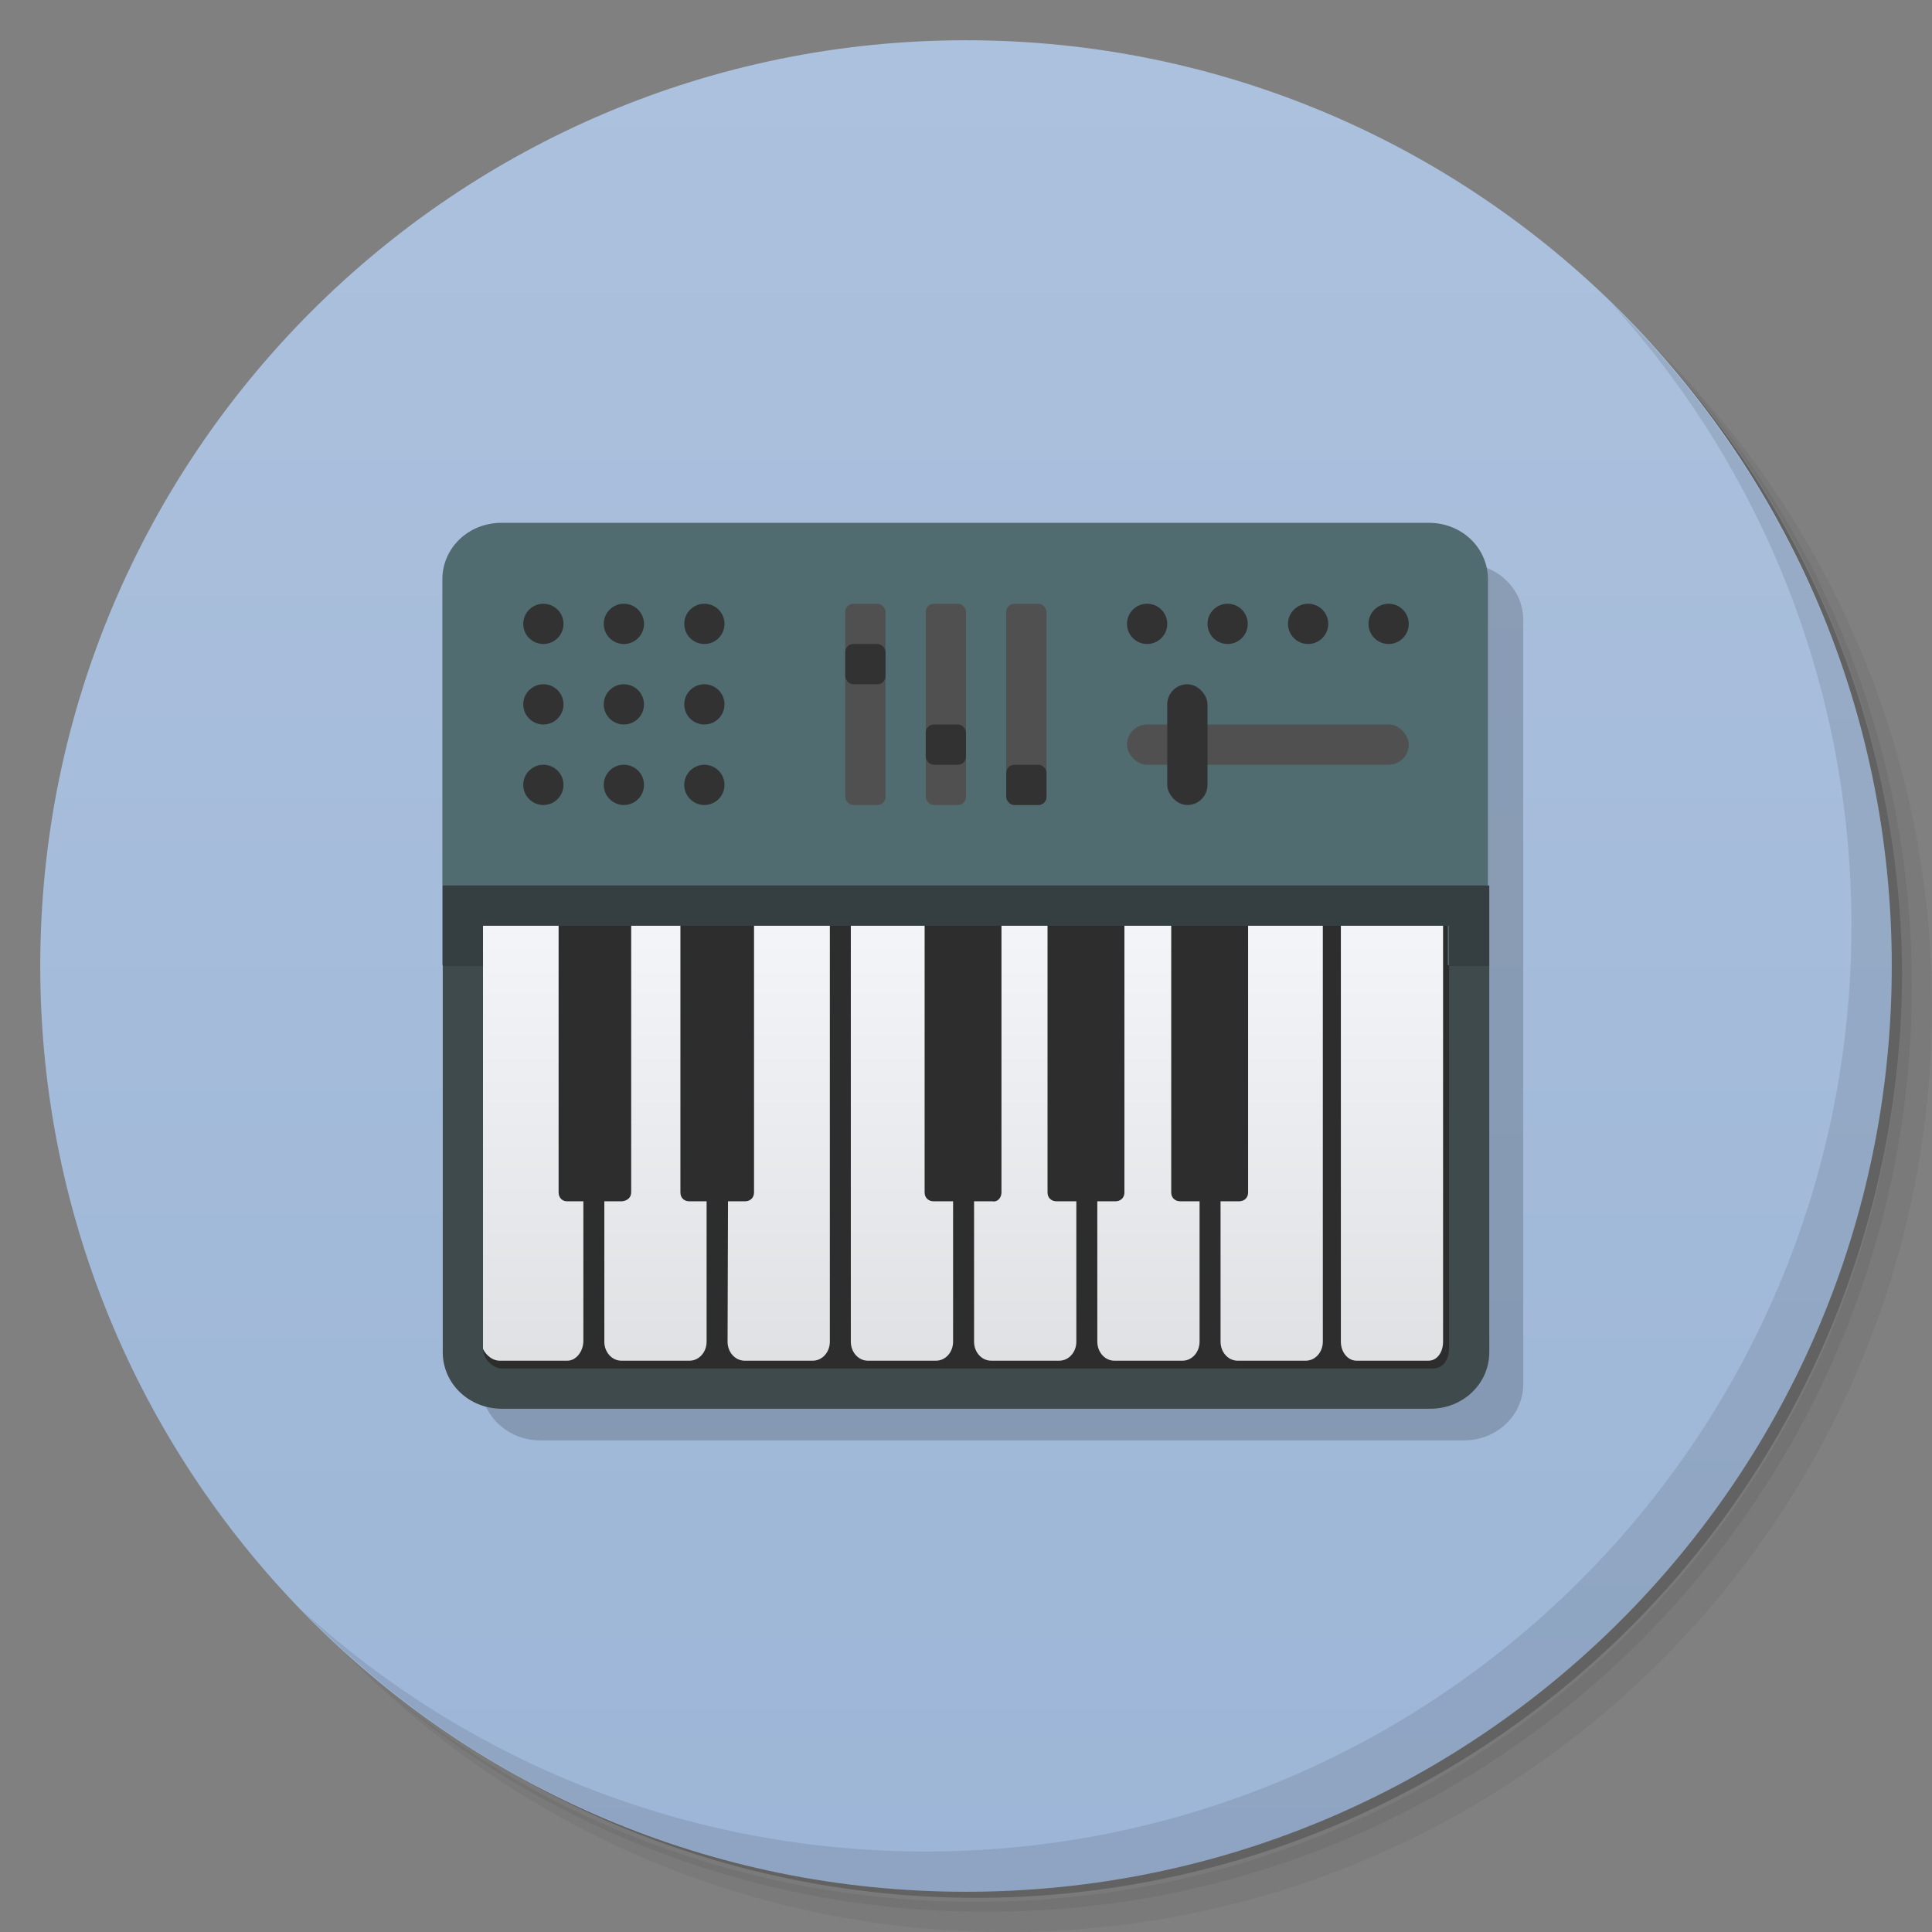 <?xml version="1.0" encoding="UTF-8" standalone="no"?>
<svg
   xmlns:dc="http://purl.org/dc/elements/1.1/"
   xmlns:cc="http://creativecommons.org/ns#"
   xmlns:rdf="http://www.w3.org/1999/02/22-rdf-syntax-ns#"
   xmlns:svg="http://www.w3.org/2000/svg"
   xmlns="http://www.w3.org/2000/svg"
   xmlns:xlink="http://www.w3.org/1999/xlink"
   xmlns:sodipodi="http://sodipodi.sourceforge.net/DTD/sodipodi-0.dtd"
   xmlns:inkscape="http://www.inkscape.org/namespaces/inkscape"
   viewBox="0 0 48 48"
   id="svg2"
   version="1.1"
   inkscape:version="0.91 r13725"
   sodipodi:docname="synthv1.svg">
  <rect x="0" y="0" width="48" height="48" fill="#808080" stroke="none"/>
  <sodipodi:namedview
     pagecolor="#ffffff"
     bordercolor="#666666"
     borderopacity="1"
     objecttolerance="10"
     gridtolerance="10"
     guidetolerance="10"
     inkscape:pageopacity="0"
     inkscape:pageshadow="2"
     inkscape:window-width="1366"
     inkscape:window-height="718"
     id="namedview71"
     showgrid="false"
     inkscape:zoom="32"
     inkscape:cx="25.102189"
     inkscape:cy="29.303301"
     inkscape:window-x="0"
     inkscape:window-y="25"
     inkscape:window-maximized="1"
     inkscape:current-layer="svg2"
     showguides="true">
    <inkscape:grid
       type="xygrid"
       id="grid4326" />
  </sodipodi:namedview>
  <defs
     id="defs4">
    <linearGradient
       id="linearGradient3764"
       x1="1"
       x2="47"
       gradientUnits="userSpaceOnUse"
       gradientTransform="matrix(0,-1,1,0,-1.5e-6,48)">
      <stop
         stop-color="#9db6d7"
         stop-opacity="1"
         id="stop7" />
      <stop
         offset="1"
         stop-color="#acc1dd"
         stop-opacity="1"
         id="stop9" />
    </linearGradient>
    <linearGradient
       inkscape:collect="always"
       xlink:href="#linearGradient2762"
       id="linearGradient4023"
       gradientUnits="userSpaceOnUse"
       gradientTransform="matrix(0.881,0,0,1.041,19.369,-48.865)"
       x1="307.78"
       y1="209.78"
       x2="307.78"
       y2="89.285" />
    <linearGradient
       id="linearGradient2762">
      <stop
         id="stop2764"
         stop-color="#dfe0e2"
         offset="0" />
      <stop
         id="stop2766"
         stop-color="#fafbff"
         offset="1" />
    </linearGradient>
    <linearGradient
       inkscape:collect="always"
       xlink:href="#linearGradient2762"
       id="linearGradient3217"
       gradientUnits="userSpaceOnUse"
       gradientTransform="matrix(0.81,0,0,1.041,105.378,-48.865)"
       x1="307.78"
       y1="209.78"
       x2="307.78"
       y2="89.285" />
    <linearGradient
       inkscape:collect="always"
       xlink:href="#linearGradient2762"
       id="linearGradient3798"
       gradientUnits="userSpaceOnUse"
       gradientTransform="matrix(0.881,0,0,1.041,19.369,-48.865)"
       x1="307.78"
       y1="209.78"
       x2="307.78"
       y2="89.285" />
    <linearGradient
       inkscape:collect="always"
       xlink:href="#linearGradient2762"
       id="linearGradient3800"
       gradientUnits="userSpaceOnUse"
       gradientTransform="matrix(0.881,0,0,1.041,19.369,-48.865)"
       x1="307.78"
       y1="209.78"
       x2="307.78"
       y2="89.285" />
    <linearGradient
       inkscape:collect="always"
       xlink:href="#linearGradient2762"
       id="linearGradient3802"
       gradientUnits="userSpaceOnUse"
       gradientTransform="matrix(0.881,0,0,1.041,19.369,-48.865)"
       x1="307.78"
       y1="209.78"
       x2="307.78"
       y2="89.285" />
    <linearGradient
       inkscape:collect="always"
       xlink:href="#linearGradient2762"
       id="linearGradient3804"
       gradientUnits="userSpaceOnUse"
       gradientTransform="matrix(0.881,0,0,1.041,19.369,-48.865)"
       x1="307.78"
       y1="209.78"
       x2="307.78"
       y2="89.285" />
    <linearGradient
       inkscape:collect="always"
       xlink:href="#linearGradient2762"
       id="linearGradient3806"
       gradientUnits="userSpaceOnUse"
       gradientTransform="matrix(0.881,0,0,1.041,19.369,-48.865)"
       x1="307.78"
       y1="209.78"
       x2="307.78"
       y2="89.285" />
    <linearGradient
       inkscape:collect="always"
       xlink:href="#linearGradient2762"
       id="linearGradient3808"
       gradientUnits="userSpaceOnUse"
       gradientTransform="matrix(0.881,0,0,1.041,19.369,-48.865)"
       x1="307.78"
       y1="209.78"
       x2="307.78"
       y2="89.285" />
  </defs>
  <g
     id="g21">
    <path
       d="m 36.31 5 c 5.859 4.062 9.688 10.831 9.688 18.5 c 0 12.426 -10.07 22.5 -22.5 22.5 c -7.669 0 -14.438 -3.828 -18.5 -9.688 c 1.037 1.822 2.306 3.499 3.781 4.969 c 4.085 3.712 9.514 5.969 15.469 5.969 c 12.703 0 23 -10.298 23 -23 c 0 -5.954 -2.256 -11.384 -5.969 -15.469 c -1.469 -1.475 -3.147 -2.744 -4.969 -3.781 z m 4.969 3.781 c 3.854 4.113 6.219 9.637 6.219 15.719 c 0 12.703 -10.297 23 -23 23 c -6.081 0 -11.606 -2.364 -15.719 -6.219 c 4.16 4.144 9.883 6.719 16.219 6.719 c 12.703 0 23 -10.298 23 -23 c 0 -6.335 -2.575 -12.06 -6.719 -16.219 z"
       opacity="0.05"
       id="path23" />
    <path
       d="m 41.28 8.781 c 3.712 4.085 5.969 9.514 5.969 15.469 c 0 12.703 -10.297 23 -23 23 c -5.954 0 -11.384 -2.256 -15.469 -5.969 c 4.113 3.854 9.637 6.219 15.719 6.219 c 12.703 0 23 -10.298 23 -23 c 0 -6.081 -2.364 -11.606 -6.219 -15.719 z"
       opacity="0.1"
       id="path25" />
    <path
       d="m 31.25 2.375 c 8.615 3.154 14.75 11.417 14.75 21.13 c 0 12.426 -10.07 22.5 -22.5 22.5 c -9.708 0 -17.971 -6.135 -21.12 -14.75 a 23 23 0 0 0 44.875 -7 a 23 23 0 0 0 -16 -21.875 z"
       opacity="0.2"
       id="path27" />
  </g>
  <g
     id="g29">
    <path
       d="m 24 1 c 12.703 0 23 10.297 23 23 c 0 12.703 -10.297 23 -23 23 -12.703 0 -23 -10.297 -23 -23 0 -12.703 10.297 -23 23 -23 z"
       fill="url(#linearGradient3764)"
       fill-opacity="1"
       id="path31" />
  </g>
  <g
     id="g33" />
  <g
     id="g67">
    <path
       d="m 40.03 7.531 c 3.712 4.084 5.969 9.514 5.969 15.469 0 12.703 -10.297 23 -23 23 c -5.954 0 -11.384 -2.256 -15.469 -5.969 4.178 4.291 10.01 6.969 16.469 6.969 c 12.703 0 23 -10.298 23 -23 0 -6.462 -2.677 -12.291 -6.969 -16.469 z"
       opacity="0.1"
       id="path69" />
  </g>
  <g
     id="g4374">
    <g
       transform="translate(0,1)"
       id="g4604">
      <g
         transform="scale(3.543,3.543)"
         id="g4201">
        <g
           transform="matrix(0.035,0,0,0.033,0.1,3.774)"
           id="g4556">
          <g
             transform="translate(792.1,-39.21)"
             id="g3210" />
          <g
             id="g4413">
            <g
               id="g4083">
              <g
                 transform="translate(-1.391,0)"
                 id="g3526" />
              <g
                 transform="translate(1.203,-0.484)"
                 id="g3531" />
              <g
                 id="g3538" />
              <g
                 transform="translate(0.325,0.484)"
                 id="g3543" />
              <g
                 id="g3548" />
            </g>
            <g
               transform="translate(-173.8,0)"
               id="g3942">
              <g
                 transform="translate(-1.391,0)"
                 id="g3958" />
              <g
                 transform="translate(1.203,-0.484)"
                 id="g3966" />
              <g
                 id="g3974" />
              <g
                 transform="translate(0.325,0.484)"
                 id="g3982" />
              <g
                 id="g3990" />
            </g>
            <g
               transform="translate(-347.6,0)"
               id="g4113">
              <g
                 transform="translate(-1.391,0)"
                 id="g4129" />
              <g
                 transform="translate(1.203,-0.484)"
                 id="g4137" />
              <g
                 id="g4145" />
              <g
                 transform="translate(0.325,0.484)"
                 id="g4153" />
              <g
                 id="g4161" />
            </g>
            <g
               transform="translate(-521.4,0)"
               id="g4213">
              <g
                 transform="translate(-1.391,0)"
                 id="g4229" />
              <g
                 transform="translate(1.203,-0.484)"
                 id="g4237" />
              <g
                 id="g4245" />
              <g
                 transform="translate(0.325,0.484)"
                 id="g4253" />
              <g
                 id="g4261" />
            </g>
            <g
               transform="translate(-695.2,0)"
               id="g4313">
              <g
                 transform="translate(-1.391,0)"
                 id="g4329" />
              <g
                 transform="translate(1.203,-0.484)"
                 id="g4337" />
              <g
                 id="g4345" />
              <g
                 transform="translate(0.325,0.484)"
                 id="g4353" />
              <g
                 id="g4361">
                <g
                   id="g4084">
                  <path
                     id="path3071"
                     d="m 800.62,-3.161 185.019,0 c 6.587,0 11.889,5.329 11.889,11.949 l 0,162.424 c 0,6.62 -5.302,11.949 -11.889,11.949 l -185.019,0 c -6.587,0 -11.889,-5.329 -11.889,-11.949 l 0,-162.424 c 0,-6.62 5.303,-11.949 11.889,-11.949 z"
                     style="fill:#000000;fill-opacity:0.173"
                     inkscape:connector-curvature="0"
                     sodipodi:nodetypes="sssssssss" />
                  <path
                     sodipodi:nodetypes="csssscc"
                     inkscape:connector-curvature="0"
                     style="fill:#2d2d2d;fill-opacity:1"
                     d="m 985.482,39.188 0,123.555 c 0,6.62 -1.287,7.715 -7.874,7.715 l -185.019,0 c -6.587,0 -7.831,-1.095 -7.874,-7.715 l 0,-123.555 z"
                     id="rect2933" />
                  <path
                     sodipodi:nodetypes="ccssscsccc"
                     inkscape:connector-curvature="0"
                     id="path3234"
                     d="m 862.806,64.594 c 0,0 0.002,59.612 0.002,97.595 0,2.233 1.525,4.034 3.415,4.034 l 13.66,0 c 1.89,0 3.415,-1.801 3.415,-4.034 l 0,-29.838 -3.913,0 c -0.986,0 -1.79,-0.707 -1.79,-1.872 l 0.002,-65.886 z"
                     style="fill:url(#linearGradient3798)" />
                  <path
                     sodipodi:nodetypes="csccccscssssc"
                     inkscape:connector-curvature="0"
                     id="path3232"
                     d="m 907.99,132.351 -3.977,0 c -0.99,0 -1.805,-0.704 -1.793,-1.872 l 3.4e-4,-65.886 -9.229,0 -0.003,65.886 c -0.006,1.164 -0.828,2.093 -1.793,1.872 l -3.696,0 0,29.838 c 0,2.233 1.527,4.034 3.42,4.034 l 13.651,0 c 1.893,0 3.42,-1.801 3.42,-4.034 z"
                     style="fill:url(#linearGradient3800)" />
                  <path
                     sodipodi:nodetypes="csscsssccc"
                     inkscape:connector-curvature="0"
                     id="path3230"
                     d="m 942.404,64.594 -3.4e-4,65.886 c -10e-6,1.166 -0.804,1.872 -1.793,1.872 l -3.727,0 1.6e-4,29.838 c 10e-6,2.233 1.527,4.034 3.42,4.034 l 13.651,0 c 1.893,0 3.42,-1.801 3.42,-4.034 l 0,-97.595 z"
                     style="fill:url(#linearGradient3802)" />
                  <path
                     sodipodi:nodetypes="cssccssscsscc"
                     inkscape:connector-curvature="0"
                     id="path3228"
                     d="m 917.624,64.594 -3.4e-4,65.886 c -10e-6,1.168 -0.802,1.872 -1.79,1.872 l -3.643,0 0.004,29.838 c 0.005,2.233 1.519,4.034 3.409,4.034 l 13.662,0 c 1.89,0 3.415,-1.801 3.415,-4.034 l 3e-5,-29.838 -3.889,0 c -0.987,0 -1.79,-0.706 -1.79,-1.872 l -8.7e-4,-65.886 z"
                     style="fill:url(#linearGradient3804)" />
                  <path
                     sodipodi:nodetypes="csssscsscc"
                     id="path3226"
                     d="m 788.731,64.596 0,97.398 c 0,2.232 1.916,4.229 3.688,4.229 l 13.601,0 c 1.772,0 3.202,-1.996 3.202,-4.229 l 0,-29.644 -3.284,0 c -0.931,0 -1.678,-0.732 -1.678,-1.904 l 0,-65.852 z"
                     style="fill:url(#linearGradient3806)"
                     inkscape:connector-curvature="0" />
                  <path
                     sodipodi:nodetypes="cssccsccssssc"
                     inkscape:connector-curvature="0"
                     id="path3224"
                     d="m 833.913,132.351 -3.483,0 c -0.99,0 -1.765,-0.704 -1.765,-1.872 l 0,-65.885 -9.864,0 0,65.852 c 0,1.172 -0.831,1.798 -1.82,1.904 l -3.559,0 0,29.839 c 0,2.233 1.527,4.034 3.42,4.034 l 13.651,0 c 1.893,0 3.42,-1.801 3.42,-4.034 z"
                     style="fill:url(#linearGradient3808)" />
                  <path
                     sodipodi:nodetypes="cssccssccc"
                     inkscape:connector-curvature="0"
                     id="path4148"
                     d="m 843.415,64.594 0,65.886 c 0,1.168 -0.803,1.872 -1.793,1.872 l -3.42,0 -0.088,29.838 c -0.005,2.233 1.527,4.034 3.42,4.034 l 13.651,0 c 1.893,0 3.42,-1.801 3.42,-4.034 0.006,-21.373 1.1e-4,-97.595 1.1e-4,-97.595 z"
                     style="fill:url(#linearGradient4023)" />
                  <path
                     sodipodi:nodetypes="ccssscc"
                     inkscape:connector-curvature="0"
                     id="rect4215"
                     d="m 960.989,64.594 0,97.595 c 0,2.233 1.401,4.034 3.139,4.034 l 14.415,0 c 1.737,0 2.925,-1.801 2.925,-4.034 l 0,-97.594 z"
                     style="fill:url(#linearGradient3217)" />
                </g>
              </g>
            </g>
          </g>
        </g>
        <path
           style="fill:#506c70;fill-opacity:1"
           d="M 12.469,12 C 11.649,12 11,12.625 11,13.406 11,16.604 11,19.802 11,23 l 1,0 0,-1 24,0 0,1 1,0 c 0,-3.198 0,-6.396 0,-9.594 C 37,12.625 36.351,12 35.531,12 Z"
           transform="scale(0.282,0.282)"
           id="rect2933-7"
           inkscape:connector-curvature="0"
           sodipodi:nodetypes="sccccccccss" />
      </g>
      <g
         id="g4506"
         transform="translate(11,0)">
        <circle
           r="0.5"
           cy="14.5"
           cx="2.5"
           id="path4482"
           style="fill:#323232;fill-opacity:1" />
        <circle
           r="0.5"
           cy="14.5"
           cx="4.5"
           id="path4484"
           style="fill:#323232;fill-opacity:1" />
        <circle
           r="0.5"
           cy="14.5"
           cx="6.5"
           id="path4486"
           style="fill:#323232;fill-opacity:1" />
        <circle
           r="0.5"
           cy="16.5"
           cx="2.5"
           id="path4488"
           style="fill:#323232;fill-opacity:1" />
        <circle
           r="0.5"
           cy="16.5"
           cx="4.5"
           id="path4490"
           style="fill:#323232;fill-opacity:1" />
        <circle
           r="0.5"
           cy="16.5"
           cx="6.5"
           id="path4492"
           style="fill:#323232;fill-opacity:1" />
        <circle
           r="0.5"
           cy="18.5"
           cx="4.5"
           id="path4500"
           style="fill:#323232;fill-opacity:1" />
        <circle
           r="0.5"
           cy="18.5"
           cx="6.5"
           id="path4502"
           style="fill:#323232;fill-opacity:1" />
        <circle
           r="0.5"
           cy="18.5"
           cx="2.5"
           id="path4504"
           style="fill:#323232;fill-opacity:1" />
      </g>
      <path
         inkscape:connector-curvature="0"
         style="fill:#3f4a4d;fill-opacity:1"
         d="m 11,21 0,11.594 C 11,33.375 11.649,34 12.469,34 l 23.063,0 c 0.82,0 1.469,-0.625 1.469,-1.406 l 0,-11.594 z m 25,1 5e-4,10.5 c 1.3e-5,0.264 -0.13,0.5 -0.406,0.5 L 12.469,33 C 12.248,33 12,32.764 12,32.5 l 0,-10.5 z"
         id="path4355"
         sodipodi:nodetypes="csssscccsssscc" />
      <path
         style="fill:#000000;fill-opacity:0.157"
         d="m 11,21 c 0,0.667 0,1.333 0,2 l 1,0 0,-1 24,0 0,1 1,0 c 0,-0.667 0,-1.333 0,-2 z"
         id="rect4553"
         inkscape:connector-curvature="0"
         sodipodi:nodetypes="ccccccccc" />
    </g>
    <rect
       ry="0.2"
       rx="0.2"
       y="15"
       x="23"
       height="5"
       width="1"
       id="rect4328"
       style="fill:#505050;fill-opacity:1;stroke:none" />
    <rect
       ry="0.2"
       rx="0.2"
       y="18"
       x="23"
       height="1"
       width="1"
       id="rect4332"
       style="fill:#323232;fill-opacity:1;stroke:none" />
    <rect
       style="fill:#505050;fill-opacity:1;stroke:none"
       id="rect4336"
       width="1"
       height="5"
       x="25"
       y="15"
       rx="0.2"
       ry="0.2" />
    <rect
       style="fill:#323232;fill-opacity:1;stroke:none"
       id="rect4338"
       width="1"
       height="1"
       x="25"
       y="19"
       rx="0.2"
       ry="0.2" />
    <rect
       style="fill:#505050;fill-opacity:1;stroke:none"
       id="rect4340"
       width="1"
       height="5"
       x="21"
       y="15"
       rx="0.2"
       ry="0.2" />
    <rect
       style="fill:#323232;fill-opacity:1;stroke:none"
       id="rect4342"
       width="1"
       height="1"
       x="21"
       y="16"
       rx="0.2"
       ry="0.2" />
    <rect
       ry="0.5"
       rx="0.5"
       y="18"
       x="28"
       height="1"
       width="7"
       id="rect4356"
       style="fill:#505050;fill-opacity:1;stroke:none" />
    <rect
       ry="0.5"
       rx="0.5"
       y="17"
       x="29"
       height="3"
       width="1"
       id="rect4358"
       style="fill:#323232;fill-opacity:1;stroke:none" />
    <circle
       r="0.5"
       cy="15.5"
       cx="28.5"
       id="path4366"
       style="fill:#323232;fill-opacity:1;stroke:none" />
    <circle
       r="0.5"
       cy="15.5"
       cx="30.5"
       id="path4368"
       style="fill:#323232;fill-opacity:1;stroke:none" />
    <circle
       r="0.5"
       cy="15.5"
       cx="32.5"
       id="path4370"
       style="fill:#323232;fill-opacity:1;stroke:none" />
    <circle
       r="0.5"
       cy="15.5"
       cx="34.5"
       id="path4372"
       style="fill:#323232;fill-opacity:1;stroke:none" />
  </g>
</svg>
